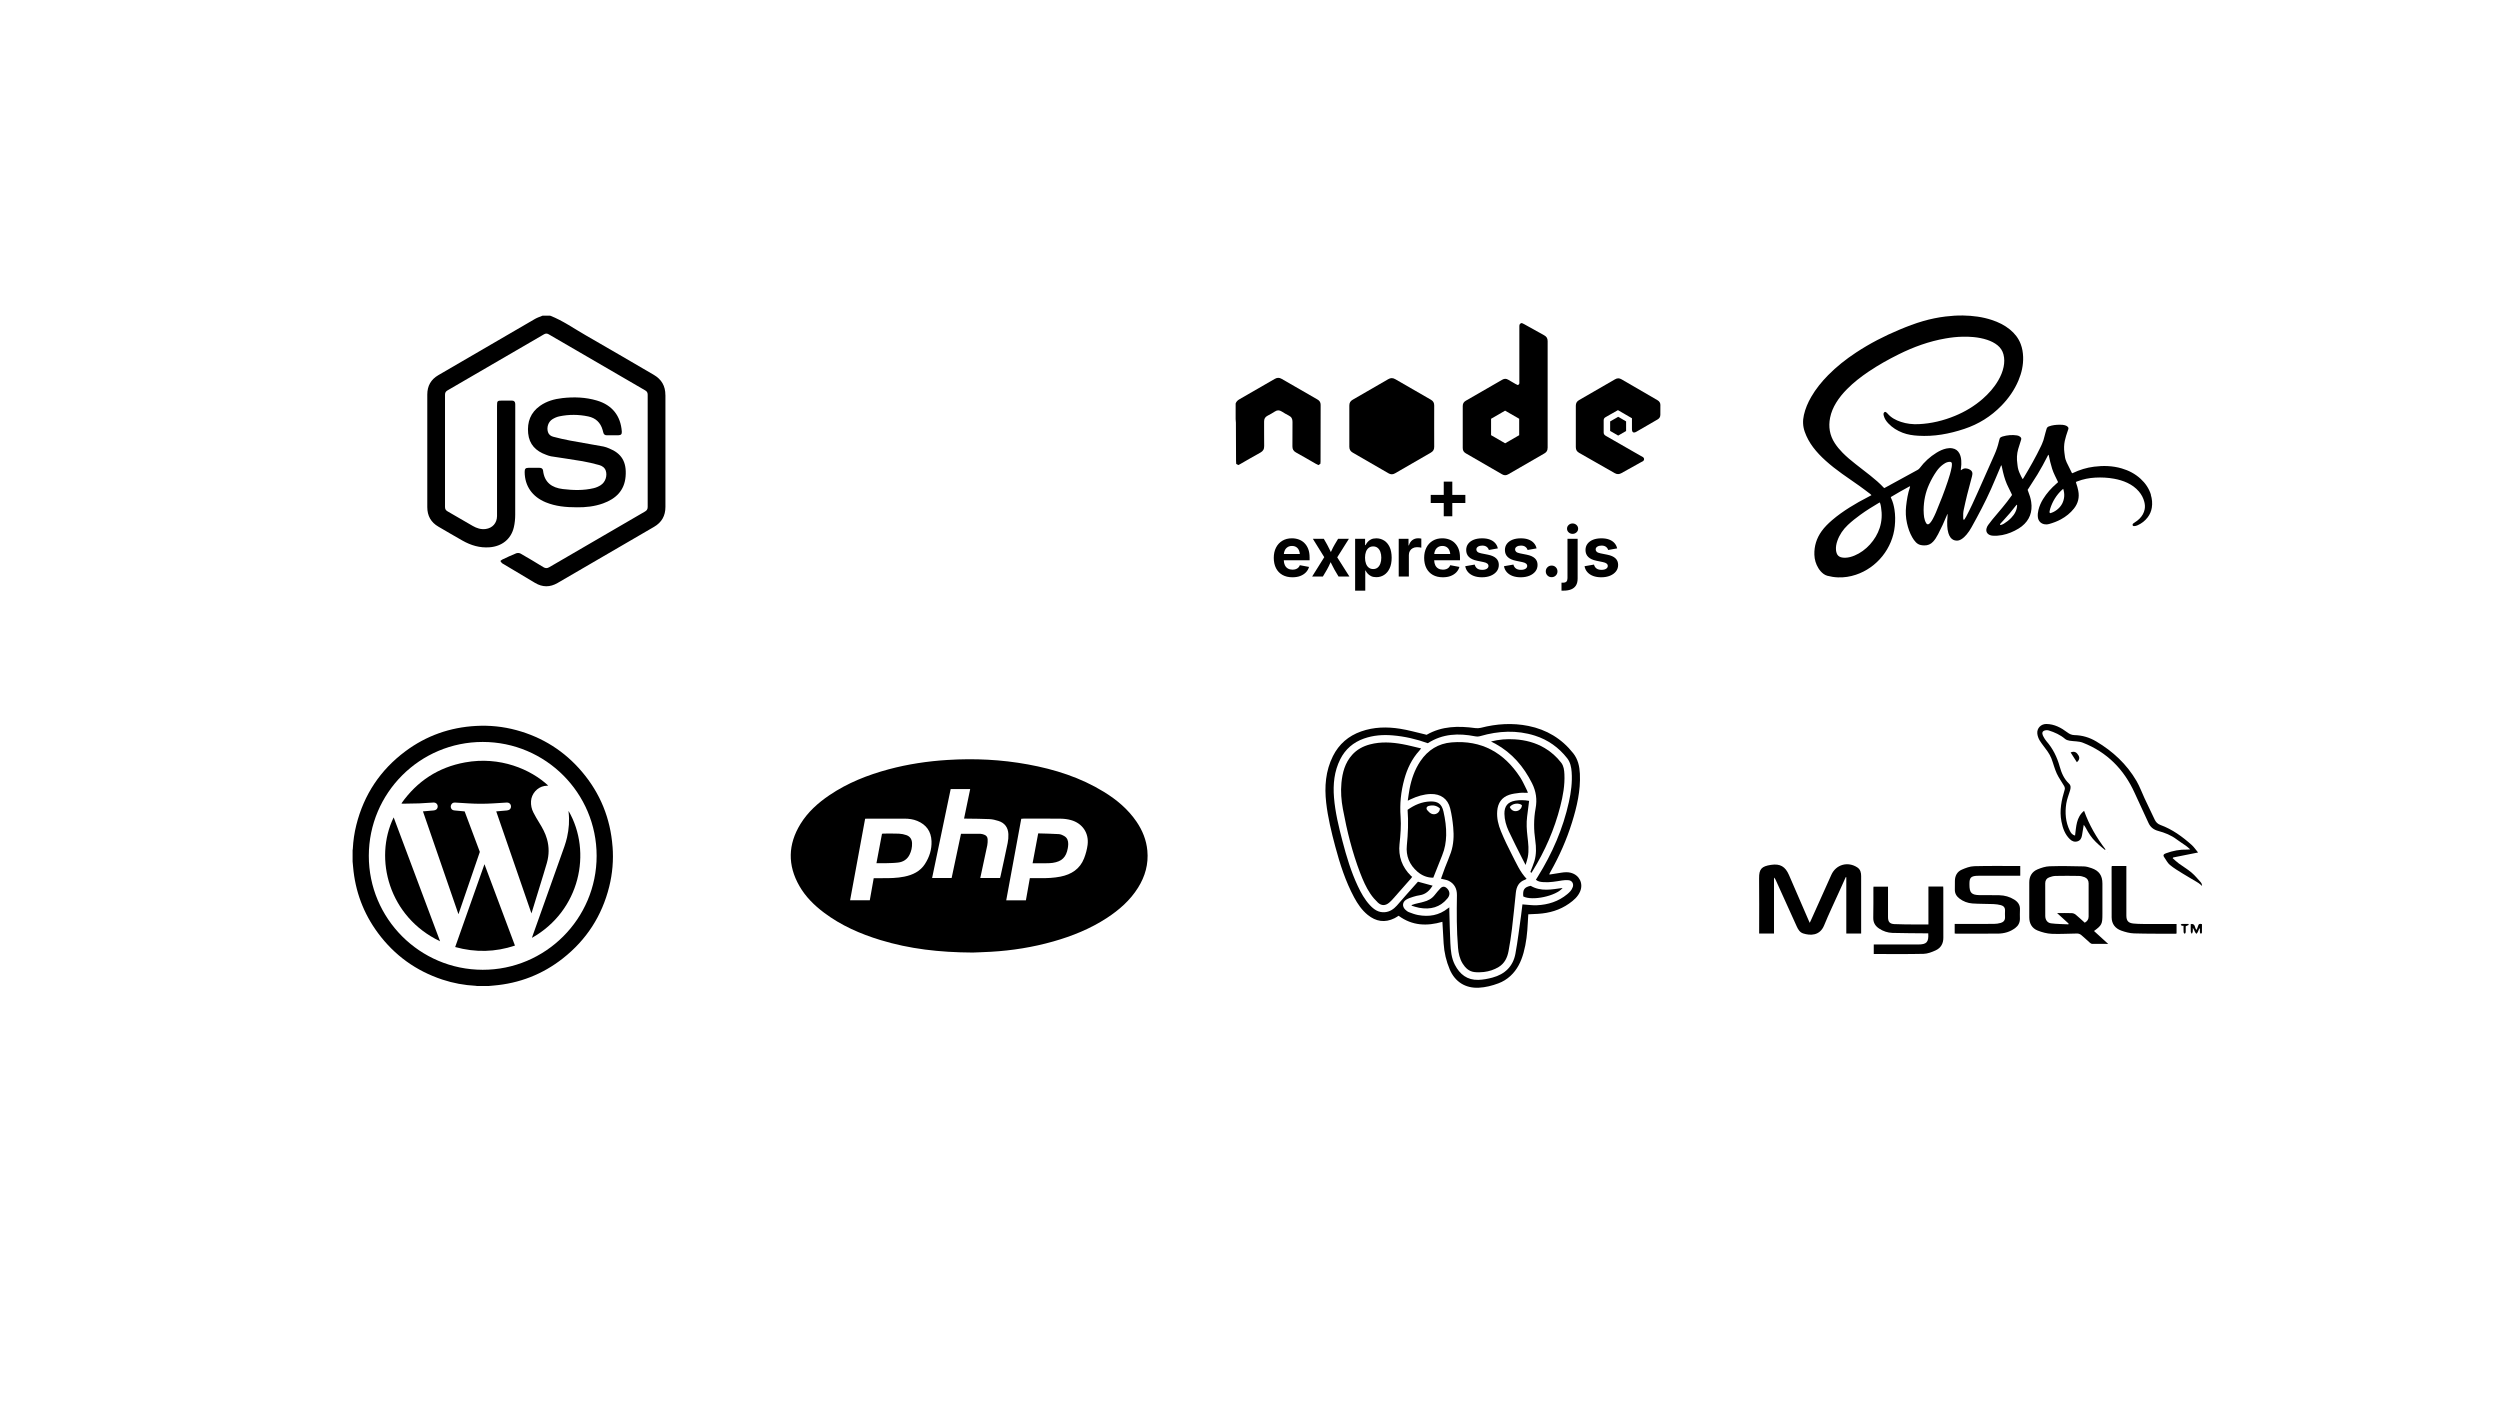 <?xml version="1.0" encoding="UTF-8"?>
<svg id="Calque_1" data-name="Calque 1" xmlns="http://www.w3.org/2000/svg" viewBox="0 0 1366 768">
  <defs>
    <style>
      .cls-1 {
        stroke-width: 0px;
      }
    </style>
  </defs>
  <g>
    <path class="cls-1" d="m363.57,215.89c.01-5.02-2.11-8.63-6.42-11.13-12.35-7.15-24.62-14.43-37.01-21.5-6.46-3.68-12.55-8.06-19.55-10.78h-4.14c-1.38.59-2.83,1.04-4.12,1.78-17.62,10.22-35.22,20.48-52.82,30.73-4.06,2.36-6.04,5.89-6.04,10.59.01,20.5.02,40.99,0,61.49,0,4.76,1.98,8.33,6.1,10.71,4.38,2.54,8.74,5.13,13.16,7.62,4.59,2.59,9.43,4.06,14.81,3.64,6.68-.52,11.69-4.43,13.22-10.92.53-2.23.74-4.58.75-6.87.06-19.81.03-39.61.03-59.42,0-.39,0-.79-.01-1.18-.06-1.18-.66-1.79-1.89-1.77-1.67.03-3.35,0-5.03,0-2.92,0-3.03.11-3.03,2.96,0,16.36,0,32.71,0,49.07,0,3.7.03,7.39,0,11.09-.04,3.81-2.47,6.55-6.21,7.05-2.56.34-4.89-.43-7.05-1.67-4.62-2.63-9.18-5.35-13.79-7.99-.97-.56-1.37-1.25-1.37-2.37.02-20.45.02-40.89,0-61.34,0-1.12.4-1.81,1.37-2.37,17.58-10.2,35.14-20.41,52.7-30.64.91-.53,1.69-.54,2.61,0,17.56,10.23,35.12,20.44,52.7,30.63.97.56,1.36,1.25,1.36,2.37-.02,20.45-.02,40.89,0,61.34,0,1.19-.45,1.89-1.45,2.47-17.45,10.12-34.89,20.26-52.31,30.43-1.17.68-2.1.68-3.26-.03-4.11-2.53-8.24-5.01-12.43-7.4-.64-.37-1.72-.42-2.41-.15-2.55,1.01-5.03,2.21-7.52,3.37-.41.19-.75.55-1.13.83.28.38.53.79.86,1.12.23.24.57.38.87.56,5.75,3.43,11.49,6.86,17.24,10.29,4.09,2.44,8.18,2.44,12.3.04,17.56-10.23,35.12-20.45,52.69-30.66,4.22-2.45,6.25-6.05,6.24-10.93-.03-20.35-.04-40.7,0-61.04Z"/>
    <path class="cls-1" d="m328.32,265.04c-1.18.76-2.53,1.37-3.89,1.69-5.58,1.34-11.23,1.17-16.88.49-6.05-.73-10.1-3.62-10.82-10.1-.13-1.15-.96-1.51-2.01-1.51-1.97,0-3.94-.02-5.91,0-1.67.02-2.14.54-2.13,2.26.03,7.64,4.13,13.56,11.55,16.6,5.33,2.18,10.95,2.73,17.02,2.72,4.62.06,9.56-.42,14.3-2.14,6.93-2.51,11.64-6.98,12.28-14.69.68-8.13-2.36-12.67-8.98-15.34-1-.4-2.02-.83-3.07-1.03-6.09-1.12-12.2-2.12-18.29-3.26-3.09-.58-6.15-1.29-9.19-2.09-1.29-.34-2.43-1.1-2.88-2.52-.83-2.56.12-5.61,2.4-7.04,1.15-.72,2.46-1.31,3.78-1.58,5.27-1.11,10.58-1.06,15.83.04,4.05.85,6.7,3.35,7.84,7.38.12.43.24.85.34,1.28.25,1.11.85,1.68,2.07,1.64,2.07-.06,4.14,0,6.21-.02,1.42-.02,1.97-.63,1.87-2.01-.62-8.65-5.29-14.5-13.61-16.96-6.19-1.83-12.51-2.04-18.88-1.33-4.34.49-8.51,1.64-12.15,4.2-5.23,3.68-7.13,8.85-6.53,15.04.59,6.11,4.24,9.73,9.79,11.72.88.32,1.76.69,2.67.84,5.73.91,11.48,1.69,17.19,2.67,3.09.53,6.15,1.28,9.18,2.11,1.57.44,2.99,1.37,3.57,3.06.94,2.74-.18,6.25-2.66,7.85Z"/>
  </g>
  <path class="cls-1" d="m1175.27,270.31c-1.06-3.42-3.01-6.28-5.63-8.68-2.98-2.74-6.48-4.56-10.35-5.69-4.96-1.45-10.01-1.59-15.1-.94-4.04.51-7.89,1.69-11.57,3.45-.12.06-.24.1-.36.14-.1-.12-.19-.18-.23-.27-.94-1.89-1.89-3.77-2.8-5.67-.52-1.1-.87-2.25-.99-3.47-.06-.62-.17-1.23-.25-1.85-.29-2.14-.23-4.27.2-6.39.39-1.9,1.02-3.73,1.64-5.56.1-.29.2-.59.3-.88.17-.52.04-.97-.35-1.32-.28-.25-.59-.5-.94-.62-.58-.2-1.19-.39-1.8-.43-2.04-.14-4.08-.05-6.08.41-.5.12-1,.28-1.48.46-.61.23-1.04.64-1.22,1.3-.38,1.4-.85,2.78-1.17,4.19-.32,1.43-.75,2.8-1.36,4.12-.16.35-.31.69-.47,1.04-2.88,6.06-6.22,11.87-9.66,17.63-.1.17-.24.32-.41.53-.61-.94-1-1.89-1.45-2.82-.69-1.44-1.18-2.95-1.34-4.55-.04-.34-.07-.69-.12-1.03-.41-2.7-.3-5.38.45-8.01.49-1.69,1.02-3.37,1.58-5.04.21-.63.18-1.14-.53-1.73-.49-.4-1.08-.62-1.7-.72-2.67-.41-5.3-.16-7.89.59-.23.07-.45.17-.67.27-.5.23-.85.57-.97,1.13-.1.44-.25.86-.35,1.3-.55,2.47-1.37,4.85-2.4,7.16-3.03,6.78-6.02,13.58-9.04,20.36-2.02,4.54-4.07,9.08-6.41,13.48-.27.52-.58,1.02-.91,1.51-.1.16-.29.26-.46.4-.25-.39-.26-.77-.29-1.15-.08-1.53-.01-3.05.31-4.54.59-2.7,1.18-5.4,1.85-8.08.85-3.38,1.78-6.75,2.66-10.12.1-.4.17-.81.21-1.22.07-.9-.29-1.62-1.02-2.14-.78-.56-1.65-.86-2.6-.92-.72-.04-1.37.14-1.95.55-.22.15-.44.29-.74.48-.07-.51.02-.92.08-1.31.2-1.31.22-2.62.14-3.93-.08-1.39-.36-2.74-1.02-3.99-.82-1.54-2.09-2.46-3.8-2.76-1.1-.2-2.2-.15-3.3.09-1.95.42-3.72,1.26-5.41,2.3-3.57,2.2-6.62,4.98-9.13,8.35-.32.43-.69.75-1.15,1.01-5.85,3.2-11.7,6.4-17.55,9.6-.24.13-.48.24-.71.36-.15-.13-.27-.21-.36-.31-2.25-2.4-4.74-4.54-7.32-6.58-2.66-2.1-5.35-4.16-8.01-6.25-2.48-1.94-4.89-3.96-7.1-6.2-1.58-1.6-3.02-3.32-4.25-5.22-2.78-4.28-3.54-8.93-2.55-13.9.59-2.95,1.76-5.66,3.33-8.22,1.67-2.73,3.7-5.16,5.95-7.43,3.56-3.6,7.55-6.69,11.74-9.52,5.25-3.54,10.77-6.63,16.43-9.44,8.14-4.05,16.62-7.13,25.61-8.69,3.1-.54,6.22-.9,9.38-.95,1.97-.03,3.94,0,5.9.19,2.55.25,5.06.71,7.5,1.52,2.04.69,3.97,1.61,5.66,2.98,1.61,1.31,2.69,2.95,3.22,4.95.61,2.29.55,4.58.08,6.88-.54,2.6-1.56,5.01-2.88,7.29-2.29,3.97-5.29,7.34-8.74,10.32-4.46,3.85-9.45,6.85-14.89,9.09-6.37,2.63-12.99,4.24-19.9,4.56-3.3.15-6.56-.2-9.71-1.25-2.8-.93-5.34-2.26-7.29-4.55-.22-.26-.49-.49-.76-.7-.39-.29-.8-.27-1.11.1-.17.2-.31.48-.33.73-.03.33.05.69.13,1.02.41,1.66,1.34,3.02,2.5,4.24,2.2,2.33,4.86,3.97,7.83,5.11,2.74,1.05,5.61,1.46,8.52,1.63,4.26.25,8.5.03,12.71-.64,4.24-.67,8.38-1.74,12.45-3.1,7.79-2.59,14.55-6.8,20.28-12.68,3.92-4.03,7.1-8.56,9.29-13.75,1.74-4.12,2.72-8.41,2.57-12.91-.08-2.4-.47-4.75-1.32-7-1.22-3.22-3.27-5.82-5.92-7.98-2.93-2.39-6.27-4.01-9.85-5.19-5.1-1.69-10.36-2.35-15.71-2.45-3.22-.06-6.42.17-9.62.55-4.12.5-8.17,1.34-12.17,2.49-4.39,1.26-8.64,2.89-12.85,4.65-8.34,3.47-16.35,7.59-23.9,12.58-5.49,3.63-10.65,7.68-15.27,12.39-3.52,3.59-6.68,7.47-9.2,11.84-1.79,3.1-3.19,6.36-3.98,9.86-.71,3.11-.61,6.15.46,9.18,1.08,3.07,2.63,5.85,4.57,8.44,2,2.66,4.3,5.05,6.77,7.28,2.88,2.6,5.93,4.98,9.08,7.23,3.15,2.24,6.36,4.42,9.51,6.66,2,1.42,3.94,2.92,5.9,4.39.21.16.38.37.63.63-.65.35-1.22.68-1.8.97-3.48,1.77-6.89,3.68-10.19,5.76-3.34,2.11-6.56,4.37-9.55,6.95-2.1,1.81-4.08,3.74-5.7,6.01-2.75,3.83-4.1,8.12-3.96,12.84.08,2.64.8,5.11,2.2,7.37.73,1.19,1.63,2.23,2.75,3.08.64.48,1.34.85,2.12,1.06,1.91.5,3.85.81,5.83.88,3.35.13,6.61-.38,9.79-1.44,11.56-3.84,20.06-14.48,21.25-26.6.3-3.01.3-6-.17-8.99-.34-2.16-.87-4.26-1.82-6.24-.08-.18-.13-.37-.21-.6,3.44-2.01,6.81-4.04,10.3-5.87.04-.02.12.02.26.05-.03.15-.04.32-.09.47-1.14,3.36-1.7,6.83-2.08,10.34-.34,3.13-.2,6.21.48,9.27.6,2.71,1.49,5.32,2.88,7.74.55.96,1.18,1.87,1.95,2.67.76.8,1.68,1.33,2.76,1.55.61.12,1.23.18,1.85.19,1.9.05,3.52-.62,4.81-2.03.51-.56.98-1.16,1.4-1.79.49-.75.94-1.53,1.35-2.33.85-1.66,1.68-3.33,2.47-5.02.81-1.76,1.54-3.55,2.32-5.32.1-.22.11-.53.4-.63-.02.51,0,1.01-.06,1.51-.2,1.65-.2,3.31-.13,4.97.05,1.32.24,2.61.61,3.88.26.87.61,1.69,1.16,2.42.85,1.11,1.97,1.69,3.38,1.73.98.02,1.82-.31,2.63-.81,1.07-.67,1.95-1.54,2.76-2.49,1.06-1.24,1.94-2.59,2.73-4.02,3.79-6.83,7.46-13.72,10.64-20.86,1.77-3.97,3.42-8,5.13-12.01.14-.34.2-.73.55-1.02.08.27.16.5.21.73.23,1.01.44,2.03.67,3.03.7,2.97,1.64,5.85,3.05,8.57.51.98.98,1.98,1.46,2.98.15.31.28.62.4.91-.07.14-.11.24-.17.32-1.62,2.24-3.25,4.47-5.05,6.57-1.84,2.15-3.66,4.33-5.47,6.51-.81.99-1.57,2.02-2.34,3.04-.44.59-.74,1.24-.91,1.96-.35,1.5.22,2.75,1.62,3.44.53.26,1.1.4,1.69.44,1.77.14,3.52,0,5.26-.33,3.23-.61,6.2-1.88,9-3.58.59-.36,1.16-.75,1.7-1.18,4.32-3.43,5.93-7.92,5.16-13.32-.28-2-.91-3.9-1.65-5.77-.11-.28-.21-.57-.31-.86.21-.32.41-.61.59-.9,1.6-2.5,3.24-4.99,4.79-7.52,1.98-3.24,3.78-6.59,5.5-9.98.13-.26.21-.56.6-.8.52,2.65,1.14,5.19,1.92,7.69.8,2.54,2.12,4.86,3.21,7.23-.07.13-.08.2-.13.25-.2.19-.42.36-.63.54-2.9,2.5-5.43,5.32-7.44,8.59-1.13,1.84-1.99,3.79-2.5,5.89-.31,1.29-.46,2.59-.32,3.91.24,2.21,1.78,3.73,3.99,3.96.73.08,1.45.01,2.16-.19,2.23-.63,4.4-1.43,6.44-2.54,2.76-1.5,5.18-3.44,7.14-5.91,2.28-2.88,3.06-6.13,2.35-9.74-.27-1.39-.65-2.76-1.12-4.09-.08-.22-.11-.44-.17-.7.31-.13.56-.23.81-.33,3.16-1.22,6.44-1.86,9.8-2.04,3.43-.18,6.84-.02,10.22.6,2.53.46,4.97,1.16,7.3,2.26,2.4,1.14,4.53,2.65,6.26,4.68,1.43,1.68,2.47,3.58,3,5.73.33,1.32.45,2.65.19,4.01-.39,2.04-1.4,3.74-2.85,5.19-.76.76-1.62,1.4-2.53,1.97-.32.2-.65.41-.92.66-.16.15-.29.4-.31.62-.05.44.29.77.77.78.71.02,1.37-.2,2-.48,2.18-.98,4.03-2.41,5.48-4.32,1.19-1.57,1.95-3.33,2.26-5.28.38-2.4.15-4.76-.56-7.07Zm-148.2,18.13c-2.12,6.6-7.52,12.54-13.73,15.11-1.64.68-3.32,1.16-5.11,1.2-.8.01-1.59-.03-2.36-.27-1.09-.35-1.88-1.03-2.27-2.1-.2-.55-.34-1.13-.4-1.7-.18-1.78.15-3.51.74-5.19,1.18-3.36,3.15-6.2,5.72-8.64,2.14-2.02,4.45-3.83,6.83-5.56,3.22-2.34,6.59-4.43,10.01-6.45.2-.12.43-.2.67-.31.36.89.49,1.78.64,2.66.62,3.81.45,7.57-.74,11.26Zm39.3-33.12c-.46,2.59-1.25,5.09-2.07,7.58-1.91,5.81-4.17,11.48-6.52,17.12-.5,1.21-1.1,2.38-1.7,3.54-.31.61-.71,1.18-1.11,1.75-.22.31-.48.59-.77.83-.62.52-1.24.46-1.68-.2-.32-.48-.56-1.03-.75-1.58-.38-1.12-.54-2.28-.62-3.46-.06-.83-.07-1.66-.09-2.17.05-5.11,1.02-9.7,3.01-14.07,1.15-2.52,2.48-4.94,4.07-7.2.98-1.4,2.13-2.63,3.51-3.64.73-.53,1.49-1.02,2.36-1.27.46-.13.95-.22,1.42-.21.71.02,1.08.41,1.09,1.11,0,.62-.03,1.25-.14,1.85Zm35.77,20.83c-.04,1.26-.36,2.45-.91,3.59-.58,1.19-1.36,2.24-2.28,3.19-1.2,1.26-2.57,2.31-4.04,3.22-.44.27-.93.46-1.41.63-.2.07-.45.01-.66.01-.13-.35.06-.52.22-.7.51-.56,1.03-1.12,1.54-1.68,2.38-2.55,4.65-5.2,6.76-7.99.18-.24.39-.45.57-.65.26.08.21.25.21.37Zm24.55-.81c-1.24,2.39-4.04,4.53-6.53,5.07-.32-.27-.34-.65-.27-1.02.08-.47.18-.95.33-1.41,1.26-4,3.38-7.46,6.45-10.33.17-.16.36-.3.68-.56.92,2.95.69,5.66-.65,8.26Z"/>
  <g>
    <path class="cls-1" d="m334.69,462.6c-1.16-15.42-6.69-29.1-16.69-40.9-9.57-11.29-21.56-18.87-35.85-22.75-7.22-1.96-14.57-2.71-22.04-2.3-14.24.77-27.15,5.32-38.58,13.83-13.72,10.22-22.68,23.7-26.84,40.32-1.07,4.25-1.69,8.58-1.91,12.96-.01.28-.08.56-.12.85v6.1c.09.98.18,1.96.27,2.94,1.14,13.35,5.66,25.45,13.63,36.2,9.02,12.16,20.76,20.63,35.14,25.4,5.92,1.96,12.01,3.08,18.25,3.4.26.01.52.08.78.12h6.1c.96-.09,1.92-.18,2.88-.26,14.08-1.19,26.73-6.11,37.83-14.83,12.91-10.15,21.36-23.24,25.33-39.19,1.79-7.19,2.4-14.49,1.84-21.87Zm-70.96,67.29c-34.38-.05-62.25-27.96-62.21-62.3.05-34.34,27.91-62.19,62.24-62.19,34.35,0,62.25,27.91,62.24,62.26,0,34.35-27.96,62.28-62.28,62.23Z"/>
    <path class="cls-1" d="m298.81,471.48c1.24-4.32,1.29-8.68.06-13.02-.91-3.24-2.51-6.15-4.28-9-1.11-1.78-2.17-3.6-3.13-5.47-1-1.94-1.44-4.03-1.31-6.24.24-4,3.38-7.6,7.32-8.29.67-.12,1.37-.14,2.07-.21-9.52-8.89-26.35-16.15-45.43-12.67-14.65,2.67-26.21,10.24-34.78,22.41.32.11.61.15.89.15,2.95-.05,5.9-.06,8.85-.17,2.58-.1,5.16-.32,7.75-.46,1.56-.09,2.62,1.19,2.27,2.69-.22.94-.98,1.53-2.14,1.63-1.92.17-3.85.33-5.85.51,6.45,18.68,12.89,37.36,19.34,56.03.04,0,.08,0,.12,0,3.87-11.3,7.75-22.6,11.62-33.89-2.78-7.41-5.55-14.79-8.3-22.13-1.87-.18-3.65-.35-5.43-.51-.78-.07-1.49-.29-1.88-1.03-.4-.76-.38-1.54.06-2.28.45-.77,1.18-1.05,2.03-1.01,2.51.14,5.02.3,7.53.46,4.37.27,8.75.26,13.12,0,2.51-.15,5.02-.31,7.53-.46,1.32-.08,2.29.77,2.36,2.01.06,1.29-.76,2.17-2.17,2.3-1.92.18-3.85.34-5.89.51,6.41,18.57,12.8,37.08,19.24,55.74.12-.39.19-.59.26-.8,1.46-4.73,2.92-9.46,4.36-14.19,1.28-4.2,2.61-8.39,3.82-12.61Z"/>
    <path class="cls-1" d="m248.71,517.46c11.06,3.06,21.9,2.8,32.66-.79-5.55-14.82-11.08-29.57-16.66-44.47-5.36,15.17-10.67,30.18-16,45.26Z"/>
    <path class="cls-1" d="m240.46,514.31c-8.48-22.64-16.91-45.14-25.36-67.68-11.01,22.61-2.55,54.46,25.36,67.68Z"/>
    <path class="cls-1" d="m306.76,467.09c-5.31,14.82-10.56,29.66-15.83,44.49-.09.26-.17.53-.27.86,26.25-14.79,32.99-46.9,20.01-69.35,0,.21-.02.37,0,.53.56,4.68.2,9.31-.83,13.9-.74,3.28-1.95,6.41-3.08,9.57Z"/>
  </g>
  <g>
    <path class="cls-1" d="m626.91,464.76c-.54-5.8-2.66-11.01-5.91-15.79-4.66-6.83-10.85-12.01-17.82-16.29-12.8-7.87-26.85-12.31-41.52-15-14.55-2.67-29.22-3.37-43.97-2.44-10.85.68-21.55,2.28-32.05,5.09-11.52,3.09-22.5,7.43-32.43,14.15-6.27,4.24-11.83,9.23-15.83,15.73-6.86,11.16-7.12,22.52-.58,33.92,3.37,5.86,8.09,10.53,13.46,14.56,9.32,7,19.81,11.6,30.88,14.97,15.77,4.8,31.95,6.72,50.35,6.81,2.04-.09,6.05-.2,10.05-.43,11.52-.67,22.85-2.48,33.96-5.63,10.35-2.93,20.25-6.93,29.3-12.84,6.75-4.41,12.71-9.64,17.03-16.54,3.88-6.2,5.77-12.91,5.08-20.26Zm-121.45,7.24c-2.65,4.13-6.73,6.06-11.37,7-4,.81-8.05.86-12.11.83-1.49-.01-2.98,0-4.58,0-.72,4.06-1.43,8.04-2.15,12.09h-10.76c2.74-14.88,5.47-29.69,8.21-44.55.51-.02.9-.06,1.29-.06,6.74,0,13.48,0,20.22,0,2.4,0,4.75.31,6.98,1.23,4.93,2.04,7.59,5.73,7.79,11.07.17,4.49-1.12,8.63-3.54,12.39Zm40.95,7.75h-10.79c.51-2.37.99-4.64,1.48-6.91.79-3.66,1.62-7.31,2.35-10.98.21-1.07.23-2.19.2-3.28-.04-1.27-.76-2.14-1.97-2.54-.62-.2-1.28-.44-1.92-.44-3.52-.04-7.03-.02-10.67-.02-1.7,8.01-3.4,16.05-5.12,24.16h-10.67c3.4-16.25,6.77-32.4,10.15-48.58h10.66c-1.11,5.37-2.21,10.65-3.35,16.14.58,0,1.04,0,1.5,0,4.14.07,8.28.06,12.41.26,1.65.08,3.31.49,4.9,1,3.46,1.09,5.25,3.62,5.41,7.19.07,1.61-.06,3.27-.39,4.85-1.22,6-2.56,11.97-3.85,17.95-.08.38-.2.76-.32,1.21Zm47.85-18.12c-.32,2.5-1,5.02-1.92,7.37-2.27,5.82-6.91,8.79-12.85,9.98-3.69.74-7.43.88-11.18.85-1.84-.01-3.68,0-5.61,0-.73,4.09-1.44,8.07-2.15,12.1h-10.75c2.74-14.89,5.47-29.68,8.21-44.54.46-.03.84-.09,1.22-.09,6.78,0,13.57-.06,20.35.03,1.87.02,3.8.27,5.6.77,6.25,1.73,9.89,7.08,9.08,13.51Z"/>
    <path class="cls-1" d="m581.61,456.88c-.92-.55-2.01-1.06-3.05-1.12-3.72-.24-7.45-.28-11.29-.4-1.05,5.59-2.04,10.87-3.06,16.31,2.66,0,5.12.02,7.58,0,1.14-.01,2.3-.03,3.42-.2,5-.75,7.37-3.08,8.24-8.03.13-.73.22-1.49.23-2.23.02-1.76-.48-3.37-2.06-4.31Z"/>
    <path class="cls-1" d="m495.3,456.33c-1.31-.46-2.73-.75-4.11-.81-2.81-.13-5.63-.05-8.45-.05-.25,0-.5.07-.82.11-1,5.31-1.99,10.58-3.03,16.08,1.73,0,3.26.04,4.79,0,2.37-.08,4.76-.08,7.1-.37,2.72-.33,4.89-1.7,6.17-4.22,1.02-2,1.47-4.15,1.39-6.38-.07-2.09-1.08-3.67-3.06-4.36Z"/>
  </g>
  <g>
    <path class="cls-1" d="m858.44,476.91c-1.77-.48-3.53-.36-5.31-.08-2.16.35-4.33.68-6.53,1.03.01-.28-.01-.39.03-.46.21-.42.43-.83.66-1.24,4.79-8.49,8.72-17.37,11.62-26.67,2.71-8.69,4.77-17.5,4.34-26.7-.19-4.06-1.05-7.93-3.63-11.2-6.31-8-14.55-12.94-24.49-14.94-8.71-1.75-17.38-1.2-25.97,1.02-.97.25-2.05.29-3.04.16-9.2-1.24-18.2-1.18-26.62,3.67-.43-.11-.74-.21-1.06-.28-4.48-1.03-8.91-2.32-13.44-3.03-7.17-1.14-14.34-.99-21.29,1.47-6.91,2.44-12.1,6.91-15.39,13.48-4.03,8.06-4.68,16.69-3.69,25.44.92,8.12,2.86,16.08,4.97,23.98,2.56,9.58,5.59,19,10.31,27.79,1.93,3.59,4.2,6.92,7.38,9.52,4.49,3.67,9.4,4.48,14.7,1.84.83-.41,1.58-.96,2.2-1.34,7.52,5.53,15.55,5.75,23.94,3.31.23,3.96.44,7.9.68,11.84.31,4.92,1.41,9.65,3.33,14.19,2.89,6.8,8.59,10.36,15.92,9.98,3.7-.19,7.23-1.11,10.67-2.39,2.44-.91,4.64-2.26,6.56-4.03,3.76-3.46,5.86-7.87,7.19-12.69,1.47-5.33,2.05-10.78,2.3-16.29.07-1.58.18-3.16.28-4.71,1.92-.09,3.65-.15,5.38-.26,6.12-.39,11.83-2.03,16.89-5.59,2.52-1.77,4.84-3.75,6.07-6.69,1.81-4.33-.43-8.86-4.95-10.1Zm.89,7.83c-.53,1.65-1.71,2.78-2.98,3.84-4.82,4-10.49,5.78-16.64,6.05-2.28.1-4.58-.24-6.87-.39-.27-.02-.55-.05-.98-.09-.26,2.1-.47,4.14-.76,6.17-.99,6.93-1.8,13.88-3.07,20.76-1.28,6.95-5.76,11.24-12.51,13.06-2.52.68-5.15,1.19-7.75,1.26-6.06.17-10.12-2.98-12.83-8.24-1.92-3.72-2.25-7.74-2.46-11.76-.31-5.96-.39-11.93-.57-17.9-.01-.5,0-.99,0-1.72-.39.27-.58.38-.75.52-4.86,3.88-10.4,4.79-16.36,3.67-1.69-.32-3.33-.93-4.94-1.55-.76-.29-1.47-.85-2.06-1.43-1.74-1.73-1.56-4.09.52-5.4,1.17-.73,2.55-1.16,3.88-1.59,1.16-.38,2.36-.66,3.56-.84,3.32-.5,5.39-2.61,7.02-5.22-2.59-.7-5.18-1.41-8.01-2.18-1.93,2.17-4.07,4.54-6.18,6.93-1.8,2.04-3.55,4.14-5.38,6.16-1.75,1.93-3.82,3.34-6.51,3.57-3.49.31-6.01-1.48-8.22-3.87-2.84-3.07-4.84-6.69-6.6-10.44-3.69-7.85-6.17-16.12-8.35-24.49-2.05-7.86-3.99-15.77-4.64-23.89-.58-7.2.11-14.3,3.42-20.88,2.76-5.5,7.13-9.25,12.93-11.3,5.09-1.8,10.36-2.19,15.71-1.74,6.59.55,12.97,2.04,19.21,4.28,8.12-5.25,16.82-5.53,25.8-3.78,1,.2,1.9.17,2.89-.11,9.92-2.87,19.9-3.4,29.85-.24,7.13,2.27,13,6.47,17.62,12.36,1.71,2.19,2.23,4.83,2.43,7.54.4,5.54-.32,10.97-1.51,16.36-3.22,14.6-9.09,28.09-16.97,40.75-.35.56-.68,1.12-1.07,1.74,1.31,1.08,2.84,1.21,4.37,1.3,3.36.21,6.64-.4,9.94-.93,1.15-.19,2.34-.25,3.5-.15,1.96.17,2.96,1.9,2.36,3.78Z"/>
    <path class="cls-1" d="m834.15,480.23c-3.69-3.9-5.68-8.71-8.06-13.28-2.16-4.16-4.18-8.4-5.97-12.73-1.46-3.52-2.36-7.24-2.04-11.13.35-4.29,2.4-7.4,6.54-8.8,1.8-.6,3.74-.83,5.64-1.05,1.43-.16,2.9-.03,4.55-.03-.13-.43-.18-.76-.32-1.04-1.28-2.5-2.36-5.14-3.89-7.48-8.81-13.5-21.11-20.4-37.45-19.05-7.25.6-12.94,4.18-17.03,10.23-3.13,4.63-4.9,9.8-5.94,15.24-.39,2.04-.63,4.1-.98,6.39.77-.37,1.23-.6,1.7-.82,3.43-1.6,6.99-2.73,10.82-2.83,5.4-.14,9.33,2.56,10.64,7.77.86,3.4,1.35,6.91,1.68,10.41.44,4.65.25,9.32-1.27,13.8-.95,2.79-2.16,5.5-3.22,8.25-.79,2.08-1.52,4.18-2.19,6.05,1.6.43,3.09.57,4.32,1.2,3.09,1.6,4.44,4.39,4.39,7.78-.15,9.59-.2,19.17.6,28.74.26,3.08.88,6.02,2.55,8.69,1.49,2.37,3.42,4.2,6.26,4.58,1.74.23,3.55.18,5.3-.02,2.86-.34,5.59-1.21,8.08-2.72,3.26-1.99,4.75-5.14,5.41-8.7.75-4.01,1.37-8.05,1.86-12.11.79-6.57,1.44-13.16,2.12-19.74.34-3.33,1.63-5.95,5.01-7.14.25-.09.47-.25.88-.47Z"/>
    <path class="cls-1" d="m764.71,461.11c.52-4.96.94-9.94.57-14.91-.52-6.92.19-13.69,2.02-20.37,1.59-5.84,4.13-11.17,8.24-15.68.28-.3.52-.64.97-1.21-3.57-.82-6.91-1.74-10.31-2.35-5.86-1.06-11.76-1.39-17.62.14-3.81,1-7.16,2.79-9.81,5.76-3.88,4.35-5.27,9.65-5.81,15.26-.46,4.8-.08,9.56.8,14.31,2.2,11.88,5.09,23.58,9.42,34.88,1.53,3.99,3.23,7.93,5.64,11.48,1.15,1.69,2.52,3.28,4,4.69,1.98,1.88,4.11,1.86,6.21.12.9-.74,1.69-1.63,2.47-2.5,3.15-3.55,6.28-7.12,9.41-10.69.23-.27.44-.57.72-.94-.26-.2-.46-.33-.63-.49-4.92-4.81-7.02-10.65-6.3-17.49Z"/>
    <path class="cls-1" d="m817.16,406.43c9.02,5,15.38,12.42,19.96,21.57,2.2,4.39,2.83,8.88,1.94,13.65-1.1,5.88-1.03,11.75-.18,17.66.54,3.74.61,7.51-.47,11.18-.58,1.96-1.43,3.85-2.2,5.89.07.1.23.31.46.61.27-.39.49-.67.68-.98,6.84-11.05,11.98-22.83,15.19-35.43,1.47-5.75,2.53-11.56,2.25-17.53-.11-2.22-.34-4.46-1.74-6.28-2.48-3.23-5.49-5.92-9-8.01-5.03-2.99-10.53-4.41-16.32-4.78-4.37-.28-8.7.03-13.05,1.17.41.21.81.43,1.22.64.42.22.84.41,1.25.64Z"/>
    <path class="cls-1" d="m788.04,467.25c1.43-3.48,2.05-7.1,2.15-10.84.11-4.4-.51-8.72-1.47-12.98-.97-4.32-3.19-5.63-7.26-5.51-4.52.14-8.57,1.88-12.35,4.56.51,6.58.23,13.04-.41,19.5-.57,5.71,1.41,10.54,5.76,14.29,2.52,2.18,5.48,3.35,8.69,3.3,1.67-4.22,3.24-8.29,4.9-12.32Zm-8.2-24.59c-.74-.94-.35-1.98.8-2.29,2.25-.61,4.33-.27,6.13,1.36.03,2.24-2.42,3.83-4.52,2.94-.93-.39-1.77-1.2-2.41-2.01Z"/>
    <path class="cls-1" d="m835.51,437.59c-2.7-.45-5.11-.53-7.54-.11-4.13.71-6.02,3.01-5.95,7.2.05,3.31.96,6.44,2.31,9.37,2.36,5.11,4.97,10.1,7.48,15.14.52,1.04,1.07,2.07,1.77,3.43.46-1.61.93-2.88,1.19-4.2.75-3.79.28-7.58-.16-11.36-.43-3.65-.65-7.3-.18-10.96.36-2.79.71-5.58,1.08-8.51Zm-6.63,5.54c-1.7.37-3.18-.43-3.95-2.18,1.36-1.95,4.84-2.47,6.63-1.04.07,1.46-1.11,2.87-2.68,3.22Z"/>
    <path class="cls-1" d="m786.94,485.48c-1.06,1.13-2.06,2.32-3.01,3.54-1.58,2.03-3.69,3.14-6.12,3.75-1.59.4-3.19.77-4.78,1.17-.57.14-1.12.36-1.67.54-.01.13-.03.27-.04.4,1.38.39,2.73.89,4.13,1.14,6.13,1.12,11.47-.22,15.54-5.25,1.39-1.71,1.27-3.73-.27-5.29-1.26-1.28-2.55-1.32-3.77-.02Z"/>
    <path class="cls-1" d="m836.37,484.01c-3.47.72-4.42,2.09-4.05,5.8,4.85,2.6,18.05-.23,21.49-4.63-5.92.8-11.84,2.12-17.44-1.16Z"/>
  </g>
  <g>
    <path class="cls-1" d="m1016.93,478.72c0-1.87-.36-3.62-2.09-4.76-5.19-3.43-11.66-1.6-14.19,4.03-3.63,8.08-7.25,16.17-10.88,24.25-.27.6-.55,1.19-.93,2-.31-.7-.52-1.14-.72-1.6-3.54-8.18-7.08-16.35-10.62-24.53-2.01-4.63-4.8-6.3-9.8-5.55-5.17.78-6.59,2.26-6.53,7.37.11,9.49.03,18.98.03,28.46v1.68h8.12v-30.58c.51.47.76.95.98,1.45,3.82,8.44,7.65,16.87,11.46,25.31.75,1.65,1.69,3.2,3.49,3.78,3.85,1.24,9.1,1.37,11.45-4.4,2.61-6.38,5.61-12.6,8.44-18.89,1.12-2.5,2.25-4.99,3.38-7.49.1.02.2.04.3.06v30.78h8.11v-1.55c0-5,0-9.99,0-14.99,0-4.95.01-9.89,0-14.84Z"/>
    <path class="cls-1" d="m1148.76,499.44c0-5.55,0-11.1,0-16.65,0-4.4-1.8-7.01-5.94-8.44-1.37-.47-2.83-.92-4.26-.95-6.2-.14-12.42-.27-18.62-.07-2.25.07-4.57.82-6.67,1.71-3,1.27-4.48,3.79-4.48,7.1,0,6.36,0,12.72,0,19.07,0,3.35,1.46,5.99,4.54,7.22,2.43.97,5.11,1.69,7.71,1.81,4.63.21,9.28-.14,13.92-.17.72,0,1.57.3,2.13.75,1.64,1.33,3.16,2.83,4.75,4.22.36.31.84.67,1.27.68,2.8.06,5.6.03,8.79.03-2.76-2.52-5.24-4.78-7.73-7.05,4.3-3.17,4.59-3.77,4.59-9.27Zm-9.65,4.73c-1.63-1.47-3.24-3-4.94-4.4-.56-.46-1.39-.81-2.11-.83-2.52-.1-5.04-.04-8.07-.04,2.29,2.08,4.29,3.91,6.29,5.73-.02.15-.05.29-.07.44-3.17-.17-6.37-.15-9.51-.56-2.05-.27-3.15-1.92-3.17-4.05-.05-5.95-.01-11.9-.02-17.86,0-1.54.73-2.66,2.11-3.19,1.11-.43,2.32-.77,3.49-.8,4.24-.09,8.48-.08,12.72,0,1.08.02,2.21.29,3.22.7,1.41.58,2.18,1.74,2.17,3.33,0,6.05,0,12.11,0,18.16,0,1.51-.7,2.57-2.11,3.37Z"/>
    <path class="cls-1" d="m1114.54,404.69c1.27,2.05,2.88,3.89,4.24,5.88.81,1.19,1.57,2.47,2.09,3.81,1.05,2.72,1.72,5.6,2.93,8.24,1.12,2.44,2.78,4.63,4.12,6.98.27.48.41,1.21.26,1.72-1.75,5.74-3,11.52-1.81,17.55.71,3.61,1.87,7.01,4.61,9.66,1.17,1.13,2.54,1.67,4.15,1.18,1.6-.49,2.23-1.78,2.48-3.31.32-1.91.63-3.82.95-5.73.99,1.25,1.58,2.61,2.34,3.88.77,1.29,1.62,2.55,2.59,3.7,1,1.19,2.15,2.28,3.3,3.33,1.07.98,2.24,1.87,3.36,2.8.1-.09.2-.18.3-.27-4.94-6.45-8.96-13.4-11.71-21.09-4.34,3.59-4.26,8.67-4.93,13.52-1.63-.4-2.31-1.49-2.89-2.69-2.3-4.71-2.69-9.7-1.91-14.77.37-2.41,1.34-4.73,2.04-7.09.4-1.36.62-2.71-.54-3.81-2.7-2.56-4.12-5.83-5.08-9.3-1.43-5.18-3.73-9.87-7.29-13.93-.62-.71-1.1-1.56-1.57-2.4-.55-1-1.05-2.29-.08-3.06.68-.53,2.05-.65,2.93-.38,3.23,1.01,6.3,2.39,8.93,4.62.63.54,1.58.84,2.42.98,2.43.41,5.06.22,7.28,1.09,13.23,5.18,22.5,14.56,28.32,27.46,2.48,5.5,5.07,10.96,7.59,16.45,1.06,2.31,2.83,3.65,5.29,4.31,3.61.97,7.07,2.33,10.1,4.63,1.64,1.25,3.42,2.32,5.1,3.52.71.5,1.34,1.12,2.3,1.94-.84.06-1.22.12-1.61.11-4.04-.11-7.92.62-11.7,2.03-1.21.45-1.71,1.01-.89,2.18,1.01,1.43,1.81,3.12,3.12,4.2,2.16,1.78,4.61,3.22,7,4.71,2.82,1.75,5.71,3.37,8.54,5.1.74.45,1.35,1.11,2.02,1.67-.07-.79-.27-1.5-.7-1.99-1.65-1.84-3.23-3.78-5.1-5.37-2.14-1.81-4.6-3.24-6.87-4.91-1.2-.88-2.28-1.93-3.41-2.91.1-.14.19-.28.29-.42,4.38-.87,8.76-1.75,13.59-2.71-1.38-1.66-2.28-3.03-3.46-4.09-5.1-4.56-10.6-8.57-17.09-10.94-1.59-.58-2.51-1.57-3.18-2.98-1.84-3.86-3.7-7.72-5.51-11.59-1.47-3.14-2.64-6.45-4.38-9.44-5.34-9.18-12.89-16.2-21.99-21.62-3.69-2.2-7.64-3.38-11.9-3.48-1.57-.04-2.72-.57-3.95-1.5-3.38-2.55-7.07-4.53-11.44-4.58-2.92-.03-5.19,2.28-4.95,5.14.11,1.35.63,2.78,1.34,3.94Z"/>
    <path class="cls-1" d="m1061.83,485.66c0-.43-.05-.87-.07-1.24h-8.07v20.71c-2.39,0-4.61.02-6.83,0-3.94-.04-7.88,0-11.81-.2-2.54-.13-3.44-1.3-3.44-3.82,0-4.49,0-8.98,0-13.48v-3.17h-7.93c-.02.35-.05.64-.06.93-.01,5.35.05,10.7-.07,16.05-.06,2.68,1.09,4.53,3.21,5.93,2.2,1.46,4.66,2.29,7.25,2.37,6,.17,12.01.16,18.02.23.53,0,1.06,0,1.56,0,.31,4.84-.86,6.08-5.5,6.1-.25,0-.51,0-.76,0h-23.51v5.2c9.15,0,18.19.12,27.23-.09,2.22-.05,4.54-.96,6.61-1.91,2.82-1.31,4.21-3.71,4.18-6.95-.06-8.88-.02-17.77-.02-26.65Z"/>
    <path class="cls-1" d="m1078.63,473.3c-2.27.06-4.62.97-6.75,1.9-2.5,1.1-3.69,3.33-3.72,6.1-.02,1.56.03,3.13-.03,4.69-.08,2.11.86,3.69,2.46,4.93,2.09,1.62,4.53,2.54,7.11,2.73,3.82.27,7.66.19,11.49.34,1.4.06,2.82.24,4.17.6,1.44.39,2.28,1.4,2.19,3.02-.06,1.16-.06,2.32,0,3.48.08,1.68-.79,2.73-2.26,3.17-1.24.37-2.57.55-3.86.56-6.56.05-13.12.02-19.69.02-.54,0-1.08,0-1.7,0v5.22c.33.04.52.09.72.09,7.57,0,15.14.03,22.72-.01,3.57-.02,6.89-.93,9.75-3.16,1.6-1.25,2.46-2.89,2.45-4.96,0-1.61-.09-3.24.02-4.84.19-2.59-1.04-4.32-3.1-5.62-2.5-1.57-5.26-2.33-8.17-2.4-3.58-.09-7.17-.01-10.75-.06-4.4-.06-5.57-1.25-5.57-5.58,0-.25,0-.5,0-.76,0-3.12.84-4.02,3.98-4.22.5-.03,1.01-.03,1.51-.03,6.82,0,13.63,0,20.45,0h1.82v-5.31c-8.49,0-16.87-.13-25.23.09Z"/>
    <path class="cls-1" d="m1170.99,504.85c-1.76,0-3.54-.05-5.29-.23-2.84-.3-3.85-1.51-3.86-4.38,0-8.48,0-16.96,0-25.44v-1.6h-7.91c-.07.2-.16.34-.16.48,0,9.19-.03,18.37.03,27.56.02,3.58,1.96,6.06,5.23,7.24,2.25.81,4.68,1.46,7.04,1.53,7.57.23,15.15.15,22.72.18.18,0,.36-.09.48-.13v-5.19c-6.18,0-12.24.02-18.3-.01Z"/>
    <path class="cls-1" d="m1201.01,506.04c-.09.39-.26.76-.4,1.14-.13.33-.28.65-.4.93-1.25-.93-.4-3.65-3.19-3.2,0,1.51-.04,2.87.03,4.22.02.39.37.75.57,1.13.17-.4.45-.79.5-1.21.08-.69.02-1.4.02-2.1.59.78.86,1.58,1.22,2.34.17.36.51.65.78.97.26-.34.57-.65.75-1.02.3-.61.5-1.26.75-1.9l.39.06c0,.72-.05,1.44.03,2.15.03.25.35.48.54.71.19-.24.53-.47.53-.71.05-1.54.03-3.09.03-4.58-1.24-.42-1.89-.08-2.15,1.05Z"/>
    <path class="cls-1" d="m1131.39,411.13c1.12,1.76,2.25,3.52,3.42,5.36,1.32-1.16,1.65-2.38.91-3.67-.95-1.66-2.15-2.61-4.33-1.68Z"/>
    <path class="cls-1" d="m1195.74,504.83c-1.19,0-2.39-.02-3.58.02-.22,0-.42.27-.63.42.18.18.34.42.56.51.26.1.57.06,1,.09,0,1.3-.05,2.41.03,3.51.02.32.42.6.65.9.17-.3.48-.59.49-.89.06-1.15.02-2.3.02-3.29.65-.28,1.15-.5,1.64-.71-.06-.18-.12-.36-.19-.54Z"/>
    <path class="cls-1" d="m1151.51,465.83s0-.09,0-.14c-.04.03-.09.06-.13.09.04.02.08.04.13.06.06.05.12.11.17.16-.05-.06-.11-.11-.16-.17h0Z"/>
    <path class="cls-1" d="m1151.82,466.15h0s.03.03.03.03l-.02-.04c-.05-.05-.11-.1-.16-.15.05.05.1.1.15.15Z"/>
  </g>
  <g>
    <path class="cls-1" d="m700.34,224.84c1.27.81,2.57,1.58,3.92,2.26,1.46.73,1.98,1.84,1.96,3.44-.06,4.44.01,8.88-.04,13.32-.02,1.54.51,2.57,1.9,3.34,3.69,2.03,7.32,4.17,10.97,6.26.42.24.86.43,1.35.67.4-.27.74-.52,1.07-.74.03-.45.08-.8.08-1.16.01-10.34,0-20.68.05-31.03,0-1.43-.62-2.29-1.82-2.97-6.51-3.71-13-7.45-19.48-11.22-1.35-.79-2.5-.72-3.84.06-6.35,3.72-12.73,7.39-19.13,11.03-1.01.58-1.79,1.26-2.17,2.37v8.52c.05.66.13,1.32.14,1.98.03,6.92.05,13.85.08,20.77,0,.57.06,1.13.09,1.74.39.22.73.41,1.12.62.47-.24.91-.43,1.32-.67,3.58-2.04,7.13-4.15,10.75-6.12,1.52-.83,2.12-1.92,2.09-3.63-.08-4.44,0-8.88-.04-13.32-.02-1.51.55-2.52,1.89-3.21,1.38-.71,2.73-1.48,4.03-2.32,1.28-.83,2.44-.79,3.71.02Z"/>
    <path class="cls-1" d="m845.63,244.7c-.03-19.44-.03-38.87,0-58.31,0-1.53-.59-2.47-1.9-3.19-3.7-2.01-7.36-4.09-11.04-6.14-.42-.23-.87-.41-1.19-.56-1.07.22-1.33.84-1.33,1.7.02,2.35,0,4.7,0,7.06,0,7.81,0,15.62,0,23.43,0,.64.18,1.38-.86,1.71-.32-.15-.77-.33-1.18-.57-1.35-.77-2.7-1.53-4.03-2.34-1.09-.66-2.12-.67-3.25-.02-6.63,3.85-13.27,7.68-19.93,11.49-1.16.67-1.68,1.57-1.68,2.92.03,7.63.03,15.26,0,22.9,0,1.34.51,2.25,1.68,2.92,6.61,3.79,13.21,7.61,19.8,11.45,1.16.67,2.21.69,3.37.02,6.59-3.83,13.19-7.65,19.8-11.44,1.21-.69,1.72-1.62,1.72-3.02Zm-15.56-6.9c-2.46,1.42-5.01,2.89-7.66,4.42-2.59-1.5-5.15-2.97-7.69-4.44v-8.96c2.5-1.45,5.02-2.91,7.67-4.44,2.54,1.46,5.09,2.94,7.69,4.43v8.99Z"/>
    <path class="cls-1" d="m783.65,244.12c-.06-3.77-.02-7.54-.02-11.32,0-3.73-.04-7.46.02-11.18.02-1.5-.52-2.48-1.84-3.23-6.48-3.68-12.93-7.4-19.36-11.16-1.38-.81-2.56-.84-3.96-.02-6.42,3.77-12.88,7.49-19.34,11.18-1.3.74-1.89,1.71-1.88,3.22.04,7.5.03,15,0,22.5,0,1.5.59,2.47,1.89,3.22,6.51,3.71,13,7.46,19.46,11.25,1.31.77,2.42.76,3.71,0,6.47-3.78,12.95-7.53,19.46-11.25,1.3-.74,1.89-1.7,1.86-3.22Z"/>
    <path class="cls-1" d="m907.25,221.53c.04-1.34-.51-2.24-1.68-2.91-6.53-3.75-13.05-7.53-19.55-11.35-1.26-.74-2.33-.74-3.59,0-6.5,3.8-13.03,7.57-19.58,11.31-1.25.72-1.82,1.65-1.82,3.11.04,7.54.04,15.09,0,22.63,0,1.46.55,2.4,1.81,3.11,6.49,3.66,12.96,7.34,19.4,11.07,1.31.76,2.46.72,3.74,0,3.55-2.01,7.13-3.96,10.68-5.96.7-.39,1.67-.6,1.66-1.68-.02-1.07-.98-1.28-1.68-1.69-6.34-3.65-12.68-7.29-19.03-10.92-.78-.44-1.37-.91-1.36-1.92.04-2.22.02-4.44,0-6.66,0-.79.32-1.34,1.02-1.72.93-.51,1.84-1.06,2.77-1.59,1.3-.74,2.61-1.47,4.01-2.26,2.58,1.49,5.09,2.95,7.65,4.43,0,2.17-.01,4.08,0,5.98.02,1.75.87,2.27,2.37,1.41,3.88-2.23,7.74-4.5,11.62-6.73,1.02-.59,1.54-1.42,1.53-2.6,0-1.69-.03-3.37.01-5.06Z"/>
    <path class="cls-1" d="m879.79,235.48c1.48.85,2.92,1.68,4.39,2.52,1.51-.87,2.92-1.69,4.32-2.5v-5.25c-1.47-.85-2.88-1.66-4.34-2.51-1.53.88-2.97,1.72-4.38,2.53v5.21Z"/>
    <path class="cls-1" d="m712.76,296.73c-.88-.87-1.91-1.52-3.08-1.95s-2.43-.65-3.78-.65c-2.01,0-3.75.45-5.24,1.35-1.49.9-2.64,2.15-3.45,3.75-.81,1.6-1.22,3.46-1.22,5.59s.41,4.06,1.23,5.65c.82,1.59,1.99,2.81,3.51,3.67,1.53.86,3.34,1.29,5.44,1.29,1.61,0,3.04-.23,4.27-.7s2.27-1.13,3.09-1.98,1.4-1.85,1.73-2.98l-5.02-.94c-.2.53-.48.98-.86,1.34s-.83.64-1.36.82c-.53.18-1.12.28-1.77.28-.96,0-1.8-.2-2.52-.61-.72-.41-1.28-1.01-1.68-1.83-.36-.73-.55-1.63-.59-2.68h14.1v-1.55c0-1.77-.25-3.31-.75-4.61-.5-1.3-1.19-2.39-2.08-3.26Zm-9.25,2.24c.67-.44,1.49-.66,2.44-.66s1.74.22,2.39.66c.65.44,1.13,1.05,1.46,1.85.23.56.37,1.18.44,1.87h-8.74c.06-.7.22-1.34.49-1.91.34-.76.85-1.36,1.52-1.8Z"/>
    <path class="cls-1" d="m737.01,294.4h-5.87l-1.94,3.25c-.62,1.07-1.16,2.13-1.62,3.17-.13.29-.27.55-.4.83-.13-.28-.27-.55-.4-.84-.47-1.04-1.01-2.09-1.6-3.16l-1.86-3.25h-5.98l6.23,10.04-6.63,10.59h5.87l2.29-3.88c.59-1.06,1.12-2.11,1.58-3.16.12-.28.25-.55.38-.83.13.28.27.55.4.83.49,1.05,1.03,2.1,1.63,3.16l2.29,3.88h5.94l-6.66-10.51,6.37-10.11Z"/>
    <path class="cls-1" d="m756.22,295.32c-1.27-.79-2.66-1.18-4.19-1.18-1.17,0-2.14.2-2.92.59-.78.39-1.4.88-1.87,1.46s-.84,1.14-1.1,1.68h-.26v-3.47h-5.44v28.34h5.54v-11.02h.17c.26.55.63,1.11,1.12,1.67.49.56,1.12,1.03,1.89,1.41.77.38,1.72.57,2.84.57,1.59,0,3.01-.41,4.28-1.23,1.27-.82,2.27-2.02,3.01-3.6.74-1.58,1.11-3.52,1.11-5.8s-.38-4.31-1.13-5.89c-.76-1.57-1.77-2.76-3.04-3.54Zm-2,12.62c-.34.94-.84,1.67-1.49,2.2-.66.53-1.47.79-2.43.79s-1.73-.26-2.4-.77-1.17-1.24-1.52-2.17-.53-2.01-.53-3.26.17-2.34.52-3.26c.34-.92.85-1.63,1.51-2.14s1.47-.77,2.42-.77,1.78.26,2.44.79c.65.53,1.15,1.25,1.49,2.18.34.92.51,1.99.51,3.19s-.17,2.28-.51,3.21Z"/>
    <path class="cls-1" d="m774.81,294.12c-1.16,0-2.18.33-3.07.98-.89.65-1.53,1.62-1.91,2.9h-.22v-3.6h-5.35v20.63h5.54v-11.74c0-.86.19-1.61.56-2.26.38-.65.9-1.15,1.58-1.51.68-.36,1.43-.54,2.27-.54.42,0,.86.02,1.33.07.47.05.82.12,1.07.2v-4.95c-.25-.06-.54-.11-.87-.14s-.64-.05-.92-.05Z"/>
    <path class="cls-1" d="m794.93,296.73c-.88-.87-1.91-1.52-3.08-1.95s-2.43-.65-3.78-.65c-2.01,0-3.75.45-5.24,1.35-1.49.9-2.64,2.15-3.45,3.75-.81,1.6-1.22,3.46-1.22,5.59s.41,4.06,1.23,5.65c.82,1.59,1.99,2.81,3.51,3.67,1.53.86,3.34,1.29,5.44,1.29,1.61,0,3.04-.23,4.27-.7s2.27-1.13,3.09-1.98,1.4-1.85,1.73-2.98l-5.02-.94c-.2.53-.48.98-.86,1.34s-.83.64-1.36.82c-.53.18-1.12.28-1.77.28-.96,0-1.8-.2-2.52-.61-.72-.41-1.28-1.01-1.68-1.83-.36-.73-.55-1.63-.59-2.68h14.1v-1.55c0-1.77-.25-3.31-.75-4.61-.5-1.3-1.19-2.39-2.08-3.26Zm-9.25,2.24c.67-.44,1.49-.66,2.44-.66s1.74.22,2.39.66c.65.44,1.13,1.05,1.46,1.85.23.56.37,1.18.44,1.87h-8.74c.06-.7.22-1.34.49-1.91.34-.76.85-1.36,1.52-1.8Z"/>
    <path class="cls-1" d="m813.05,303.09l-3.71-.74c-.97-.2-1.66-.47-2.06-.83s-.6-.79-.6-1.31c0-.64.31-1.15.92-1.53.61-.38,1.38-.57,2.29-.57,1.01,0,1.81.22,2.41.67.6.45,1,1.02,1.21,1.73l4.91-.87c-.25-1.12-.74-2.09-1.48-2.92-.74-.82-1.7-1.46-2.9-1.91-1.19-.45-2.6-.67-4.23-.67-1.75,0-3.27.26-4.56.77-1.29.52-2.3,1.25-3.03,2.21-.73.95-1.09,2.09-1.09,3.42,0,1.54.49,2.8,1.48,3.77.98.98,2.47,1.67,4.47,2.08l3.56.74c.9.18,1.57.45,2,.79.44.34.66.79.66,1.33,0,.62-.3,1.12-.91,1.52-.61.4-1.44.6-2.5.6-1.13,0-2.04-.24-2.71-.72-.68-.48-1.15-1.2-1.42-2.16l-5.15.89c.23,1.28.76,2.37,1.57,3.27.81.9,1.86,1.59,3.14,2.07,1.28.47,2.75.71,4.41.71,1.81,0,3.4-.28,4.79-.85,1.38-.57,2.47-1.36,3.26-2.37.79-1.01,1.18-2.2,1.18-3.55,0-1.48-.49-2.67-1.46-3.59-.97-.92-2.45-1.58-4.45-1.98Z"/>
    <path class="cls-1" d="m834.21,303.09l-3.71-.74c-.97-.2-1.66-.47-2.06-.83s-.6-.79-.6-1.31c0-.64.31-1.15.92-1.53.61-.38,1.38-.57,2.29-.57,1.01,0,1.81.22,2.41.67.6.45,1,1.02,1.21,1.73l4.91-.87c-.25-1.12-.74-2.09-1.48-2.92-.74-.82-1.7-1.46-2.9-1.91-1.19-.45-2.6-.67-4.23-.67-1.75,0-3.27.26-4.56.77-1.29.52-2.3,1.25-3.03,2.21-.73.95-1.09,2.09-1.09,3.42,0,1.54.49,2.8,1.48,3.77.98.98,2.47,1.67,4.47,2.08l3.56.74c.9.18,1.57.45,2,.79.44.34.66.79.66,1.33,0,.62-.3,1.12-.91,1.52-.61.4-1.44.6-2.5.6-1.13,0-2.04-.24-2.71-.72-.68-.48-1.15-1.2-1.42-2.16l-5.15.89c.23,1.28.76,2.37,1.57,3.27.81.9,1.86,1.59,3.14,2.07,1.28.47,2.75.71,4.41.71,1.81,0,3.4-.28,4.79-.85,1.38-.57,2.47-1.36,3.26-2.37.79-1.01,1.18-2.2,1.18-3.55,0-1.48-.49-2.67-1.46-3.59-.97-.92-2.45-1.58-4.45-1.98Z"/>
    <path class="cls-1" d="m847.81,309.03c-.9,0-1.65.3-2.27.91s-.92,1.36-.92,2.26.31,1.65.92,2.26,1.37.91,2.27.91,1.65-.3,2.27-.91.92-1.36.92-2.26-.31-1.65-.92-2.26-1.37-.91-2.27-.91Z"/>
    <path class="cls-1" d="m859.25,286.02c-.84,0-1.55.28-2.14.83-.59.55-.89,1.22-.89,2.01s.29,1.46.89,2.01c.59.55,1.3.83,2.14.83s1.55-.28,2.15-.83c.6-.55.89-1.22.89-2.01s-.3-1.46-.89-2.01c-.6-.55-1.31-.83-2.15-.83Z"/>
    <path class="cls-1" d="m856.46,316c0,.79-.19,1.38-.56,1.78s-1.03.6-1.96.6h-.74v4.35h1.13c1.6,0,2.97-.23,4.12-.68,1.15-.46,2.03-1.17,2.65-2.15s.92-2.25.92-3.83v-21.68h-5.55v21.61Z"/>
    <path class="cls-1" d="m878.24,303.09l-3.71-.74c-.97-.2-1.66-.47-2.06-.83s-.6-.79-.6-1.31c0-.64.31-1.15.92-1.53.61-.38,1.38-.57,2.29-.57,1.01,0,1.81.22,2.41.67.6.45,1,1.02,1.21,1.73l4.91-.87c-.25-1.12-.74-2.09-1.48-2.92-.74-.82-1.7-1.46-2.9-1.91-1.19-.45-2.6-.67-4.23-.67-1.75,0-3.27.26-4.56.77-1.29.52-2.3,1.25-3.03,2.21-.73.95-1.09,2.09-1.09,3.42,0,1.54.49,2.8,1.48,3.77.98.98,2.47,1.67,4.47,2.08l3.56.74c.9.18,1.57.45,2,.79.44.34.66.79.66,1.33,0,.62-.3,1.12-.91,1.52-.61.4-1.44.6-2.5.6-1.13,0-2.04-.24-2.71-.72-.68-.48-1.15-1.2-1.42-2.16l-5.15.89c.23,1.28.76,2.37,1.57,3.27.81.9,1.86,1.59,3.14,2.07,1.28.47,2.75.71,4.41.71,1.81,0,3.4-.28,4.79-.85,1.38-.57,2.47-1.36,3.26-2.37.79-1.01,1.18-2.2,1.18-3.55,0-1.48-.49-2.67-1.46-3.59-.97-.92-2.45-1.58-4.45-1.98Z"/>
    <polygon class="cls-1" points="781.75 270.41 781.75 274.84 788.86 274.84 788.86 282.09 793.54 282.09 793.54 274.84 800.67 274.84 800.67 270.41 793.54 270.41 793.54 263.16 788.86 263.16 788.86 270.41 781.75 270.41"/>
  </g>
</svg>